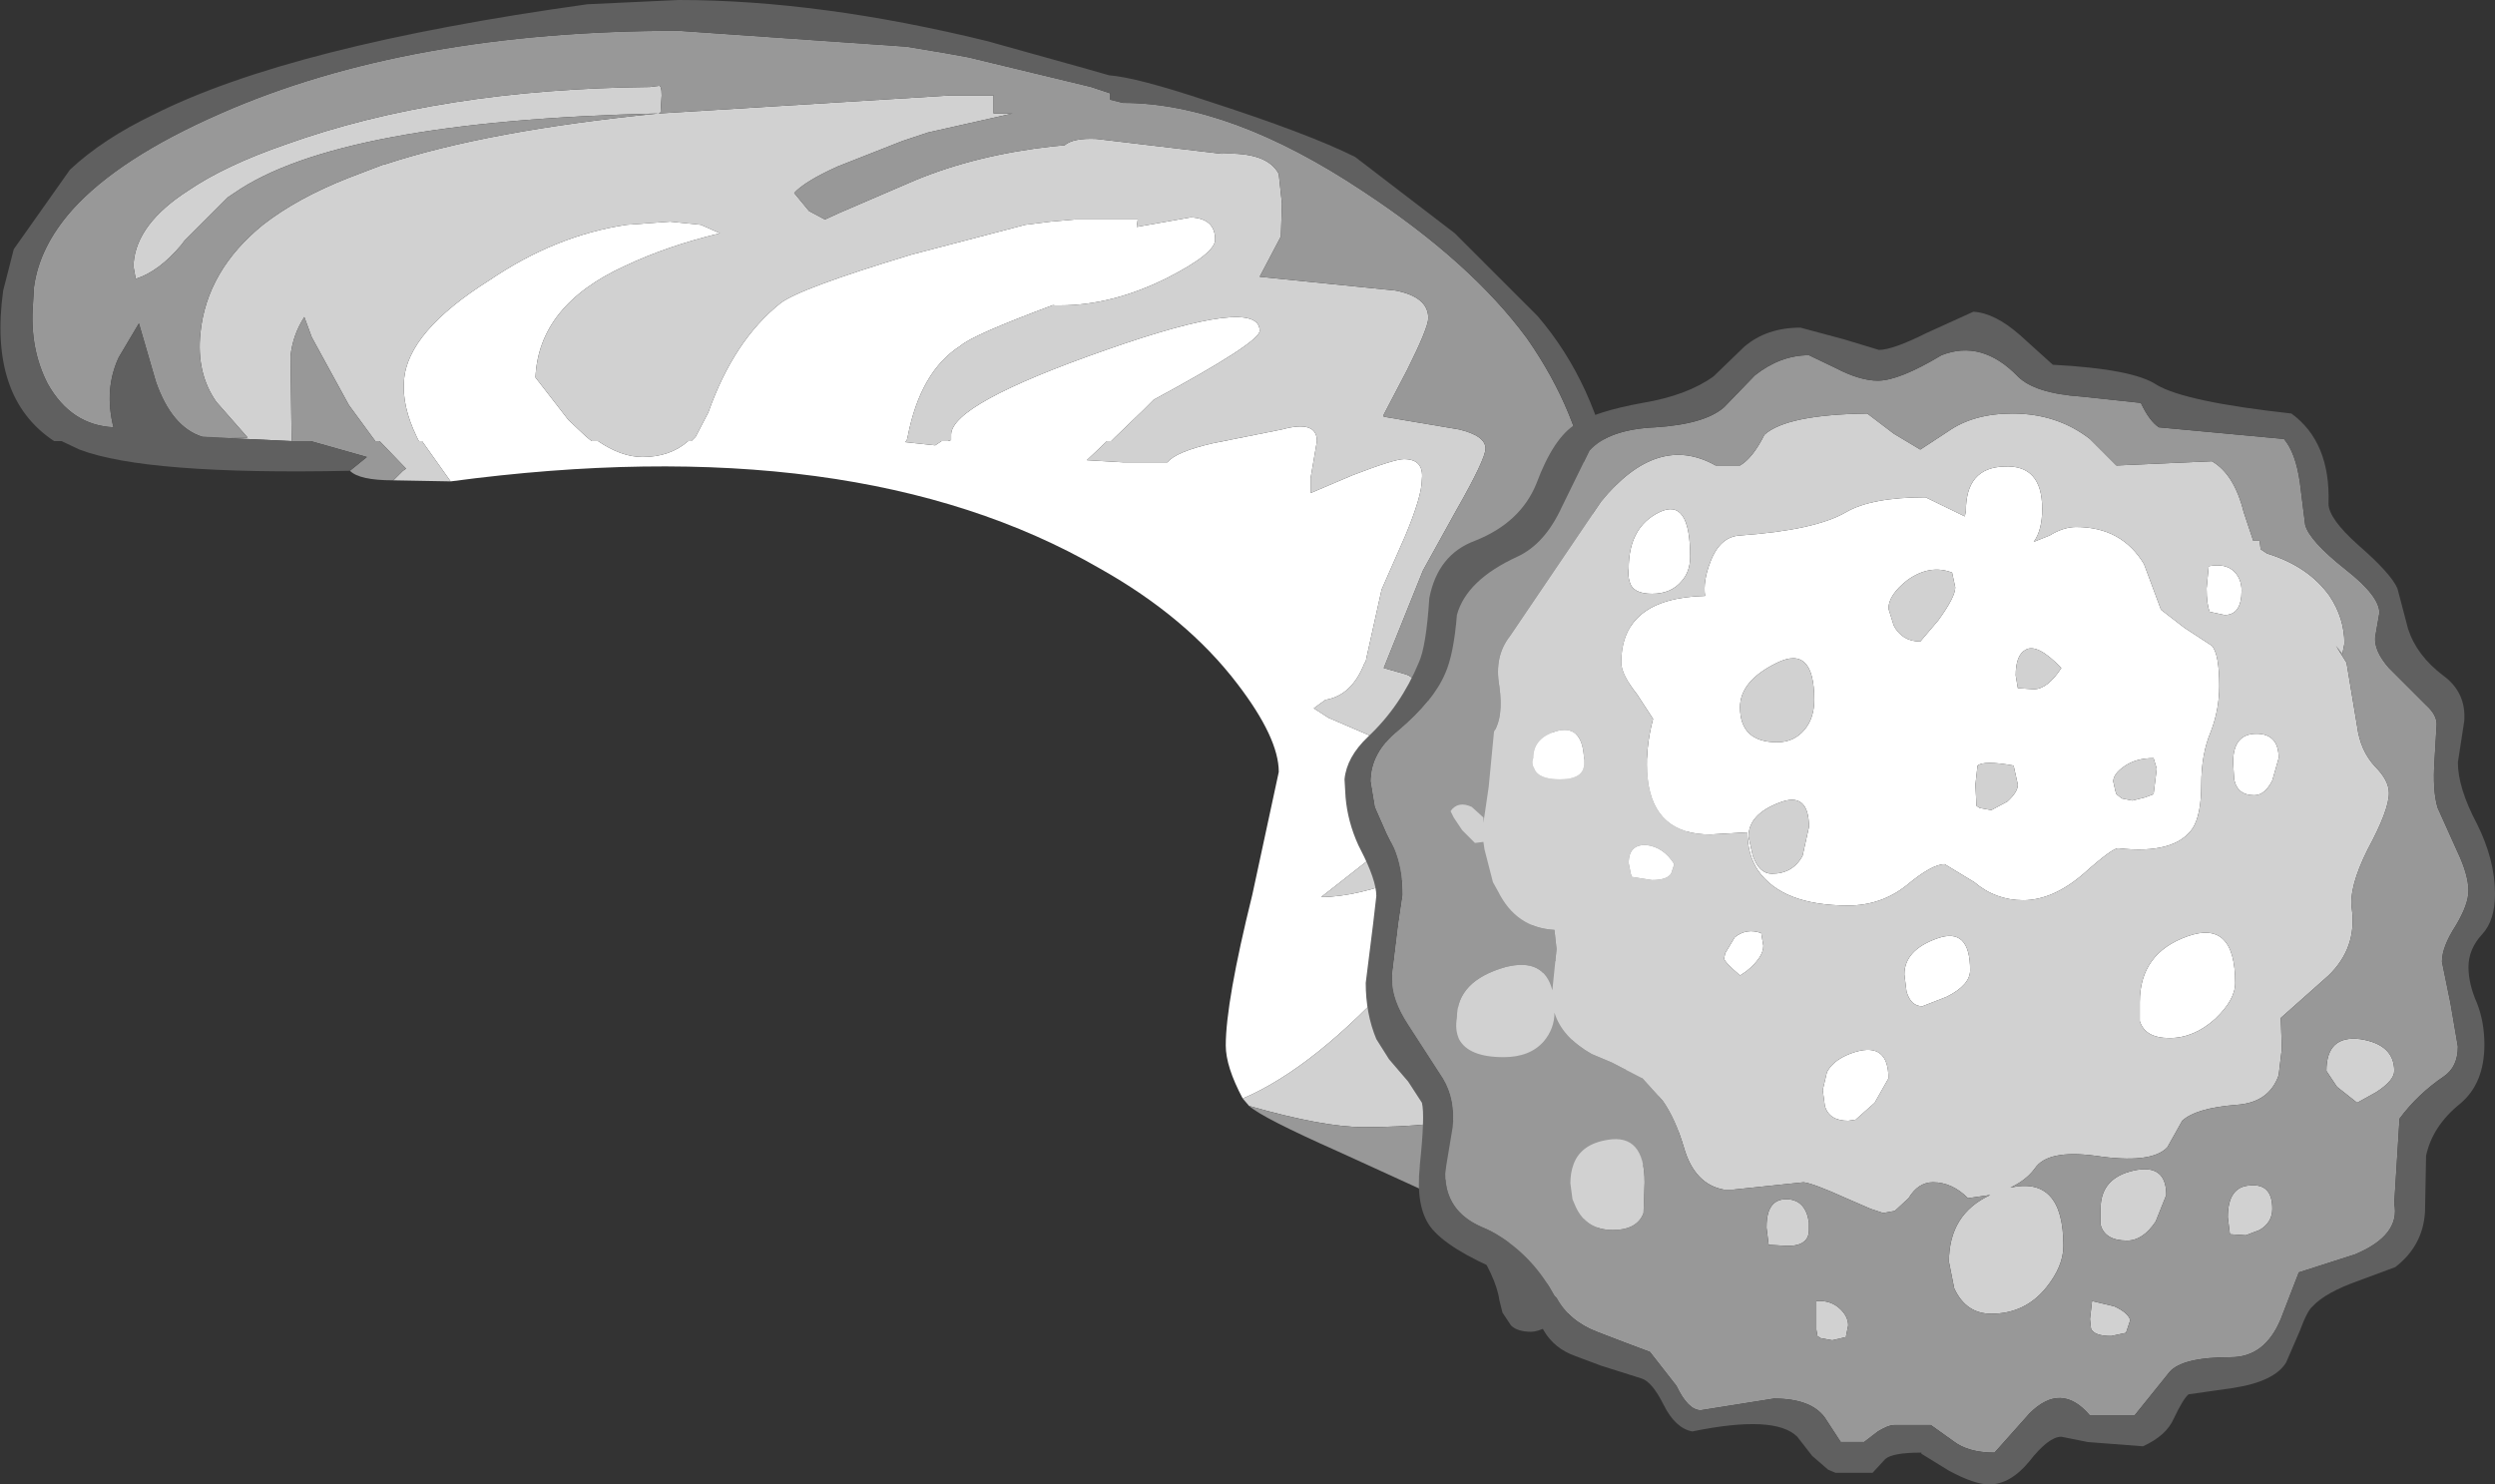 <?xml version="1.0" encoding="UTF-8" standalone="no"?>
<svg xmlns:ffdec="https://www.free-decompiler.com/flash" xmlns:xlink="http://www.w3.org/1999/xlink" ffdec:objectType="shape" height="70.0px" width="117.65px" xmlns="http://www.w3.org/2000/svg">
  <rect width="100%" height="100%" fill="#333333" stroke="none"/>
  <g transform="matrix(1.0, 0.0, 0.0, 1.0, 49.95, 48.05)">
    <path d="M-28.7 -25.35 L-30.05 -27.25 -30.2 -27.25 -30.3 -27.45 Q-31.0 -28.9 -30.9 -30.1 -30.75 -32.4 -26.85 -34.85 -23.75 -36.95 -20.4 -37.45 L-18.35 -37.6 -16.9 -37.45 -16.0 -37.05 Q-18.5 -36.45 -20.5 -35.5 -24.55 -33.65 -24.7 -30.25 L-23.15 -28.25 -22.3 -27.45 -22.05 -27.25 -21.75 -27.25 Q-20.65 -26.5 -19.65 -26.5 -18.35 -26.5 -17.5 -27.25 L-17.35 -27.25 -17.15 -27.45 -16.55 -28.6 Q-15.35 -32.0 -13.15 -33.75 -12.25 -34.45 -6.95 -36.05 L-1.6 -37.45 -0.4 -37.6 0.75 -37.7 1.0 -37.7 3.7 -37.7 3.65 -37.35 6.2 -37.8 Q7.35 -37.75 7.35 -36.75 7.35 -36.1 5.1 -34.95 2.5 -33.65 0.05 -33.65 L-0.3 -33.65 -0.2 -33.7 Q-4.1 -32.25 -4.65 -31.75 -6.55 -30.55 -7.15 -27.45 L-7.2 -27.25 -7.25 -27.25 -7.25 -27.2 -5.85 -27.05 -5.55 -27.25 -5.25 -27.25 -5.1 -27.3 -5.1 -27.55 Q-5.1 -29.0 2.2 -31.55 9.45 -34.1 9.45 -32.45 9.45 -31.9 4.45 -29.2 L3.95 -28.7 2.65 -27.45 2.45 -27.25 2.25 -27.25 1.3 -26.35 3.0 -26.25 5.1 -26.25 Q5.5 -26.75 7.25 -27.15 L10.5 -27.8 Q12.15 -28.25 12.15 -27.25 L11.85 -25.5 11.85 -24.8 13.85 -25.65 Q15.8 -26.4 16.25 -26.4 17.2 -26.4 17.1 -25.45 17.1 -24.65 16.3 -22.75 L15.2 -20.25 14.5 -17.1 14.45 -16.85 14.4 -16.8 Q13.8 -15.25 12.55 -15.05 L12.0 -14.65 12.7 -14.2 19.1 -11.45 Q18.75 -10.7 16.05 -8.65 L12.35 -5.75 Q14.0 -5.75 16.45 -6.7 L18.85 -7.65 19.55 -7.55 19.65 -7.25 Q19.8 -6.25 16.1 -2.2 12.05 2.3 8.65 3.75 7.85 2.25 7.85 1.25 7.85 -0.8 9.1 -5.85 L10.35 -11.65 Q10.35 -13.25 8.4 -15.8 6.0 -18.95 1.9 -21.25 -9.6 -27.9 -28.7 -25.35" fill="#ffffff" fill-rule="evenodd" stroke="none"/>
    <path d="M-40.4 -27.45 L-38.3 -27.4 -38.3 -27.45 -39.75 -29.1 Q-40.7 -30.45 -40.5 -32.35 -40.2 -35.3 -37.55 -37.45 -35.95 -38.7 -33.55 -39.65 L-31.85 -40.3 -31.8 -40.3 Q-26.95 -41.9 -18.9 -42.7 -34.0 -42.35 -38.9 -38.95 L-39.2 -38.75 -41.25 -36.7 -41.4 -36.5 Q-42.45 -35.25 -43.55 -34.9 L-43.65 -35.45 -43.65 -35.65 Q-43.5 -37.5 -41.1 -39.05 -39.35 -40.25 -36.45 -41.25 -29.2 -43.85 -19.3 -43.95 L-18.9 -44.0 Q-18.75 -44.05 -18.75 -43.55 L-18.8 -42.75 -18.9 -42.7 -5.15 -43.55 -3.1 -43.55 -3.1 -42.7 -2.2 -42.7 -6.2 -41.8 -7.4 -41.4 -10.45 -40.2 Q-12.0 -39.5 -12.5 -38.95 L-11.8 -38.1 -11.05 -37.7 -10.4 -38.0 -6.8 -39.55 Q-3.9 -40.75 -0.3 -41.15 L0.25 -41.2 Q0.65 -41.55 1.75 -41.5 L7.65 -40.8 Q9.8 -40.9 10.35 -39.85 L10.5 -38.45 10.45 -36.9 9.45 -35.0 15.85 -34.35 Q17.4 -34.05 17.4 -33.05 17.4 -32.6 16.4 -30.6 L15.3 -28.5 15.3 -28.4 18.85 -27.8 Q20.1 -27.5 20.1 -26.9 20.1 -26.4 18.7 -23.95 L17.15 -21.15 15.3 -16.55 16.35 -16.25 Q16.85 -16.1 17.4 -15.0 17.95 -13.9 18.75 -13.75 L23.7 -13.5 24.1 -13.0 24.4 -12.6 25.05 -12.0 25.15 -11.95 Q23.5 -10.7 22.5 -8.75 L22.65 -8.2 Q22.8 -8.0 23.5 -8.0 24.65 -8.0 26.5 -10.15 25.15 -7.1 22.3 -4.4 21.05 -3.25 18.25 -1.15 L18.45 -0.65 19.35 -0.5 Q20.4 -0.3 22.15 -1.6 L25.7 -4.85 26.25 -5.5 26.1 -4.35 25.5 -1.8 24.6 0.25 23.2 2.7 Q21.3 5.1 14.35 5.1 12.45 5.1 8.95 4.1 L8.65 3.75 Q12.05 2.3 16.1 -2.2 19.8 -6.25 19.65 -7.25 L19.55 -7.55 18.85 -7.65 16.45 -6.7 Q14.0 -5.75 12.35 -5.75 L16.05 -8.65 Q18.75 -10.7 19.1 -11.45 L12.7 -14.2 12.0 -14.65 12.55 -15.05 Q13.8 -15.25 14.4 -16.8 L14.45 -16.85 14.5 -17.1 15.2 -20.25 16.3 -22.75 Q17.1 -24.65 17.1 -25.45 17.2 -26.4 16.25 -26.4 15.8 -26.4 13.85 -25.65 L11.85 -24.8 11.85 -25.5 12.15 -27.25 Q12.15 -28.25 10.5 -27.8 L7.25 -27.15 Q5.5 -26.75 5.1 -26.25 L3.0 -26.25 1.3 -26.35 2.25 -27.25 2.45 -27.25 2.65 -27.45 3.95 -28.7 4.45 -29.2 Q9.45 -31.9 9.45 -32.45 9.45 -34.1 2.2 -31.55 -5.1 -29.0 -5.1 -27.55 L-5.1 -27.3 -5.25 -27.25 -5.55 -27.25 -5.85 -27.05 -7.25 -27.2 -7.25 -27.25 -7.2 -27.25 -7.15 -27.45 Q-6.55 -30.55 -4.65 -31.75 -4.1 -32.25 -0.2 -33.7 L-0.3 -33.65 0.05 -33.65 Q2.5 -33.65 5.1 -34.95 7.35 -36.1 7.35 -36.75 7.35 -37.75 6.2 -37.8 L3.65 -37.35 3.7 -37.7 1.0 -37.7 0.75 -37.7 -0.4 -37.6 -1.6 -37.45 -6.95 -36.05 Q-12.25 -34.45 -13.15 -33.75 -15.35 -32.0 -16.55 -28.6 L-17.15 -27.45 -17.35 -27.25 -17.5 -27.25 Q-18.35 -26.5 -19.65 -26.5 -20.65 -26.5 -21.75 -27.25 L-22.05 -27.25 -22.3 -27.45 -23.15 -28.25 -24.7 -30.25 Q-24.55 -33.65 -20.5 -35.5 -18.5 -36.45 -16.0 -37.05 L-16.9 -37.45 -18.35 -37.6 -20.4 -37.45 Q-23.75 -36.95 -26.85 -34.85 -30.75 -32.4 -30.9 -30.1 -31.0 -28.9 -30.3 -27.45 L-30.2 -27.25 -30.05 -27.25 -28.7 -25.35 -31.4 -25.4 -30.95 -25.85 -30.8 -25.95 -32.05 -27.25 -32.25 -27.25 -32.4 -27.45 -33.5 -28.95 -35.25 -32.15 -35.6 -33.1 Q-36.15 -32.25 -36.25 -31.25 L-36.2 -27.45 -36.2 -27.35 -36.2 -27.25 -40.4 -27.45 M26.3 8.4 L24.25 9.75 22.55 9.75 22.5 9.25 25.0 5.0 Q26.55 2.25 27.65 1.5 L27.75 1.75 27.4 3.2 27.0 4.8 27.5 5.85 27.7 6.2 Q27.7 7.2 26.3 8.4" fill="#d1d1d1" fill-rule="evenodd" stroke="none"/>
    <path d="M-40.4 -27.45 Q-41.85 -27.9 -42.6 -30.05 L-43.4 -32.8 -44.35 -31.2 Q-45.05 -29.7 -44.6 -27.9 -46.6 -28.0 -47.7 -29.95 -48.55 -31.6 -48.4 -33.65 L-48.35 -34.5 Q-48.1 -36.4 -46.55 -38.15 -44.35 -40.6 -39.55 -42.7 -30.7 -46.6 -17.95 -46.6 L-7.2 -45.85 -5.4 -45.55 -4.3 -45.35 1.5 -43.95 2.4 -43.65 2.4 -43.35 3.0 -43.2 Q8.05 -43.2 14.3 -39.05 19.4 -35.7 22.05 -32.1 24.5 -28.6 25.05 -24.8 L25.95 -17.45 Q25.95 -15.7 24.1 -13.0 L23.7 -13.5 18.75 -13.75 Q17.95 -13.9 17.4 -15.0 16.85 -16.1 16.35 -16.25 L15.3 -16.55 17.15 -21.15 18.7 -23.95 Q20.1 -26.4 20.1 -26.9 20.1 -27.5 18.85 -27.8 L15.3 -28.4 15.3 -28.5 16.4 -30.6 Q17.4 -32.6 17.4 -33.05 17.4 -34.05 15.85 -34.35 L9.45 -35.0 10.45 -36.9 10.5 -38.45 10.35 -39.85 Q9.8 -40.9 7.65 -40.8 L1.75 -41.5 Q0.65 -41.55 0.25 -41.2 L-0.3 -41.15 Q-3.9 -40.75 -6.8 -39.55 L-10.4 -38.0 -11.05 -37.7 -11.8 -38.1 -12.5 -38.95 Q-12.0 -39.5 -10.45 -40.2 L-7.4 -41.4 -6.2 -41.8 -2.2 -42.7 -3.1 -42.7 -3.1 -43.55 -5.15 -43.55 -18.9 -42.7 -18.8 -42.75 -18.75 -43.55 Q-18.75 -44.05 -18.9 -44.0 L-19.3 -43.95 Q-29.2 -43.85 -36.45 -41.25 -39.35 -40.25 -41.1 -39.05 -43.5 -37.5 -43.65 -35.65 L-43.65 -35.45 -43.55 -34.9 Q-42.45 -35.25 -41.4 -36.5 L-41.25 -36.7 -39.2 -38.75 -38.9 -38.95 Q-34.0 -42.35 -18.9 -42.7 -26.95 -41.9 -31.8 -40.3 L-31.85 -40.3 -33.55 -39.65 Q-35.95 -38.7 -37.55 -37.45 -40.2 -35.3 -40.5 -32.35 -40.7 -30.45 -39.75 -29.1 L-38.3 -27.45 -38.3 -27.4 -40.4 -27.45 M-33.45 -25.85 L-32.65 -26.5 -35.3 -27.25 -36.2 -27.25 -36.2 -27.35 -36.2 -27.45 -36.25 -31.25 Q-36.15 -32.25 -35.6 -33.1 L-35.25 -32.15 -33.5 -28.95 -32.4 -27.45 -32.25 -27.25 -32.05 -27.25 -30.8 -25.95 -30.95 -25.85 -31.4 -25.4 Q-33.0 -25.4 -33.45 -25.85 M8.95 4.1 Q12.45 5.1 14.35 5.1 21.3 5.1 23.2 2.7 L24.6 0.25 25.5 -1.8 26.1 -4.35 26.25 -5.5 25.7 -4.85 22.15 -1.6 Q20.4 -0.3 19.35 -0.5 L18.45 -0.65 18.25 -1.15 Q21.05 -3.25 22.3 -4.4 25.15 -7.1 26.5 -10.15 24.65 -8.0 23.5 -8.0 22.8 -8.0 22.65 -8.2 L22.5 -8.75 Q23.5 -10.7 25.15 -11.95 25.3 -11.85 25.5 -11.8 L27.25 -11.8 27.85 -12.45 29.5 -12.75 29.55 -12.75 29.55 -12.7 29.5 -12.75 29.55 -12.7 29.6 -8.8 Q29.6 -0.95 28.2 3.85 L27.5 5.85 27.0 4.8 27.4 3.2 27.75 1.75 27.65 1.5 Q26.55 2.25 25.0 5.0 L22.5 9.25 22.55 9.75 24.25 9.75 26.3 8.4 Q24.85 10.85 22.75 12.75 L20.7 9.85 Q18.95 7.7 18.3 7.55 17.9 7.75 17.75 8.35 L13.15 6.25 Q9.55 4.65 8.95 4.1" fill="#989898" fill-rule="evenodd" stroke="none"/>
    <path d="M24.1 -13.0 Q25.95 -15.7 25.95 -17.45 L25.05 -24.8 Q24.5 -28.6 22.05 -32.1 19.4 -35.7 14.3 -39.05 8.05 -43.2 3.0 -43.2 L2.4 -43.35 2.4 -43.65 1.5 -43.95 -4.3 -45.35 -5.4 -45.55 -7.2 -45.85 -17.95 -46.6 Q-30.7 -46.6 -39.55 -42.7 -44.35 -40.6 -46.55 -38.15 -48.1 -36.4 -48.35 -34.5 L-48.4 -33.65 Q-48.55 -31.6 -47.7 -29.95 -46.6 -28.0 -44.6 -27.9 -45.05 -29.7 -44.35 -31.2 L-43.4 -32.8 -42.6 -30.05 Q-41.85 -27.9 -40.4 -27.45 L-36.2 -27.25 -35.3 -27.25 -32.65 -26.5 -33.45 -25.85 Q-43.05 -25.65 -46.2 -26.85 L-47.05 -27.25 -47.4 -27.25 Q-50.5 -29.3 -49.8 -34.35 L-49.3 -36.3 -46.65 -40.05 Q-45.1 -41.5 -42.7 -42.65 -36.25 -45.9 -22.25 -47.85 L-17.95 -48.05 Q-11.3 -48.05 -3.35 -46.1 L-3.0 -46.0 1.3 -44.8 2.35 -44.5 Q3.65 -44.4 6.95 -43.3 11.75 -41.75 13.95 -40.65 L18.65 -37.05 22.55 -33.15 Q25.3 -29.95 26.15 -25.25 L27.05 -17.55 Q27.05 -14.55 25.05 -12.0 L24.4 -12.6 24.1 -13.0 M29.55 -12.7 L30.85 -11.9 30.9 -9.95 Q30.9 -3.05 29.65 3.15 28.75 7.7 27.95 9.2 26.2 12.3 24.1 13.8 22.85 14.75 22.25 14.75 21.6 14.75 21.3 14.45 L20.9 13.85 20.75 13.25 Q20.6 12.15 19.4 10.35 18.35 8.7 17.75 8.35 17.9 7.75 18.3 7.55 18.95 7.7 20.7 9.85 L22.75 12.75 Q24.85 10.85 26.3 8.4 27.7 7.2 27.7 6.2 L27.5 5.85 28.2 3.85 Q29.6 -0.95 29.6 -8.8 L29.55 -12.7" fill="#606060" fill-rule="evenodd" stroke="none"/>
    <path d="M29.5 -12.75 L29.55 -12.7" fill="none" stroke="#ff0000" stroke-linecap="round" stroke-linejoin="round" stroke-width="0.05"/>
    <path d="M40.0 -20.7 Q39.1 -20.0 39.1 -19.35 L39.35 -18.55 Q39.75 -17.8 40.6 -17.8 L41.45 -18.8 Q42.25 -19.9 42.25 -20.35 L42.1 -21.05 Q41.05 -21.45 40.0 -20.7 M30.7 -21.55 Q31.15 -22.75 32.1 -22.8 35.65 -23.05 37.1 -23.9 38.3 -24.6 40.85 -24.6 L42.7 -23.7 42.75 -23.95 Q42.75 -26.0 44.55 -26.05 46.35 -26.15 46.35 -24.05 46.35 -23.05 45.95 -22.5 L46.7 -22.8 Q47.35 -23.2 47.95 -23.2 50.1 -23.2 51.15 -21.45 L51.95 -19.3 53.05 -18.45 54.35 -17.6 Q54.7 -17.2 54.7 -15.7 54.7 -14.6 54.3 -13.55 53.85 -12.5 53.85 -11.05 53.85 -9.65 53.45 -9.0 52.6 -7.75 49.95 -8.05 49.7 -8.1 48.3 -6.85 46.85 -5.6 45.45 -5.6 44.15 -5.6 43.15 -6.45 L41.75 -7.3 Q41.15 -7.3 39.95 -6.3 38.75 -5.35 37.2 -5.35 34.1 -5.35 32.95 -7.0 32.45 -7.75 32.45 -8.8 L30.7 -8.7 Q28.05 -8.7 27.75 -11.3 27.6 -12.65 28.0 -14.15 L27.25 -15.3 Q26.5 -16.25 26.5 -16.8 26.5 -19.85 30.45 -19.95 30.35 -20.65 30.7 -21.55 M33.85 -13.05 Q34.65 -13.05 35.15 -13.65 35.6 -14.2 35.6 -15.05 35.6 -17.65 33.85 -16.8 32.1 -15.95 32.1 -14.7 32.1 -13.05 33.85 -13.05 M27.95 -20.05 Q27.05 -20.05 26.9 -20.6 26.8 -20.9 26.85 -21.25 26.85 -23.2 28.3 -23.9 29.75 -24.6 29.75 -21.8 29.75 -21.1 29.35 -20.65 28.85 -20.05 27.95 -20.05 M27.7 -8.2 Q28.5 -8.1 29.0 -7.3 L28.85 -6.85 Q28.65 -6.55 27.95 -6.55 L27.0 -6.7 26.95 -6.85 26.85 -7.35 Q26.85 -8.25 27.7 -8.2 M22.4 -11.8 Q22.25 -12.05 22.35 -12.3 22.35 -13.3 23.55 -13.6 24.75 -13.85 24.75 -12.05 24.75 -11.3 23.6 -11.3 22.6 -11.3 22.4 -11.8 M35.05 -7.7 L35.35 -9.05 Q35.35 -10.75 33.95 -10.2 32.5 -9.65 32.5 -8.6 L32.7 -7.7 Q33.0 -6.85 33.6 -6.85 34.6 -6.85 35.05 -7.7 M31.35 -2.85 L31.4 -3.1 31.85 -3.85 Q32.4 -4.3 33.1 -4.05 L33.2 -3.45 Q33.2 -2.9 32.4 -2.25 L32.1 -2.05 Q31.35 -2.7 31.35 -2.85 M39.85 -2.1 Q39.85 -3.25 41.4 -3.8 42.95 -4.35 42.95 -2.3 42.95 -1.6 41.85 -1.05 L40.7 -0.6 Q40.15 -0.6 39.95 -1.3 L39.85 -2.1 M54.25 -19.2 Q54.1 -19.55 54.1 -20.3 L54.2 -21.35 Q55.0 -21.5 55.4 -21.1 55.75 -20.75 55.75 -20.2 55.75 -19.05 54.95 -19.05 L54.25 -19.2 M44.7 -10.25 Q45.2 -10.7 45.2 -11.05 L45.0 -11.95 Q43.6 -12.2 43.3 -11.95 L43.2 -11.05 43.25 -10.05 43.4 -9.95 43.95 -9.85 44.7 -10.25 M50.2 -11.9 Q49.7 -11.55 49.7 -11.2 L49.8 -10.75 49.85 -10.6 50.1 -10.4 50.6 -10.3 51.2 -10.45 51.6 -10.6 51.75 -11.8 51.6 -12.3 Q50.75 -12.3 50.2 -11.9 M45.55 -17.4 Q45.1 -17.15 45.1 -16.2 L45.2 -15.6 45.95 -15.55 Q46.6 -15.55 47.25 -16.55 46.1 -17.75 45.55 -17.4 M56.35 -10.55 Q55.55 -10.55 55.4 -11.3 L55.35 -12.1 Q55.35 -13.45 56.45 -13.45 57.5 -13.45 57.5 -12.3 L57.2 -11.25 Q56.85 -10.55 56.35 -10.55 M55.45 -1.7 Q55.45 -0.9 54.5 0.0 53.5 0.9 52.35 0.9 51.2 0.9 50.95 0.1 L50.95 -0.8 Q50.95 -3.1 53.2 -3.9 55.45 -4.7 55.45 -1.7 M39.1 2.8 L38.45 3.95 37.55 4.75 37.2 4.8 Q36.3 4.8 36.1 4.1 L36.0 3.35 36.2 2.5 Q36.55 1.85 37.55 1.55 39.1 1.1 39.1 2.8" fill="#ffffff" fill-rule="evenodd" stroke="none"/>
    <path d="M32.1 -26.1 Q32.7 -26.45 33.25 -27.55 34.3 -28.5 38.1 -28.55 L39.35 -27.6 40.6 -26.85 41.9 -27.7 Q43.1 -28.55 44.95 -28.55 47.05 -28.55 48.6 -27.35 L49.85 -26.1 54.35 -26.3 Q55.4 -25.7 55.85 -23.9 L56.3 -22.55 56.6 -22.55 56.65 -22.15 56.95 -21.95 Q58.9 -21.35 59.9 -19.95 60.6 -18.9 60.6 -17.7 L60.5 -17.2 60.2 -17.6 60.7 -16.8 61.2 -13.8 Q61.35 -12.65 62.05 -11.9 62.7 -11.25 62.7 -10.65 62.7 -9.85 61.7 -8.0 60.8 -6.2 60.95 -5.2 61.2 -3.35 59.85 -2.05 L57.6 -0.05 57.65 1.4 57.5 2.65 Q57.05 3.95 55.5 4.05 53.6 4.2 52.95 4.8 L52.25 6.05 Q51.5 6.85 48.85 6.45 46.6 6.15 46.0 7.05 45.6 7.6 44.85 7.95 47.35 7.4 47.35 10.7 47.35 11.65 46.55 12.65 45.55 13.9 43.95 13.9 42.75 13.9 42.2 12.7 L41.95 11.45 Q41.95 9.2 43.9 8.3 L42.85 8.45 Q42.1 7.7 41.2 7.7 40.5 7.7 40.05 8.45 L39.4 9.05 38.85 9.15 38.25 8.95 37.1 8.45 Q35.55 7.75 35.1 7.7 L31.75 8.05 31.35 8.05 Q29.95 7.8 29.45 6.05 29.05 4.7 28.45 3.85 L27.5 2.8 26.05 2.05 25.1 1.65 Q23.7 0.85 23.35 -0.3 23.35 0.45 22.85 1.05 22.2 1.8 20.95 1.8 19.3 1.8 18.85 0.95 18.65 0.5 18.75 -0.05 18.75 -1.8 21.05 -2.45 22.85 -2.9 23.25 -1.35 L23.45 -3.3 23.35 -4.2 Q21.55 -4.3 20.7 -6.0 L20.45 -6.45 20.05 -8.0 20.0 -8.35 19.6 -8.3 19.0 -8.9 18.6 -9.5 18.45 -9.8 Q18.8 -10.3 19.45 -10.0 L20.0 -9.5 20.0 -9.25 20.25 -10.95 20.5 -13.55 Q20.95 -14.25 20.75 -15.7 20.5 -17.1 21.25 -18.05 L25.55 -24.4 Q28.2 -27.65 30.95 -26.1 L32.1 -26.1 M40.0 -20.7 Q41.05 -21.45 42.1 -21.05 L42.25 -20.35 Q42.25 -19.9 41.45 -18.8 L40.6 -17.8 Q39.75 -17.8 39.35 -18.55 L39.1 -19.35 Q39.1 -20.0 40.0 -20.7 M30.7 -21.55 Q30.35 -20.65 30.45 -19.95 26.5 -19.85 26.5 -16.8 26.5 -16.25 27.25 -15.3 L28.0 -14.15 Q27.6 -12.65 27.75 -11.3 28.05 -8.7 30.7 -8.7 L32.45 -8.8 Q32.45 -7.75 32.95 -7.0 34.1 -5.35 37.2 -5.35 38.75 -5.35 39.95 -6.3 41.15 -7.3 41.75 -7.3 L43.15 -6.45 Q44.15 -5.6 45.45 -5.6 46.85 -5.6 48.3 -6.85 49.7 -8.1 49.95 -8.05 52.6 -7.75 53.45 -9.0 53.85 -9.65 53.85 -11.05 53.85 -12.5 54.3 -13.55 54.7 -14.6 54.7 -15.7 54.7 -17.2 54.35 -17.6 L53.05 -18.45 51.95 -19.3 51.15 -21.45 Q50.1 -23.2 47.95 -23.2 47.35 -23.2 46.7 -22.8 L45.95 -22.5 Q46.35 -23.05 46.35 -24.05 46.35 -26.15 44.55 -26.05 42.75 -26.0 42.75 -23.95 L42.7 -23.7 40.85 -24.6 Q38.3 -24.6 37.1 -23.9 35.65 -23.05 32.1 -22.8 31.15 -22.75 30.7 -21.55 M33.85 -13.05 Q32.1 -13.05 32.1 -14.7 32.1 -15.95 33.85 -16.8 35.6 -17.65 35.6 -15.05 35.6 -14.2 35.15 -13.65 34.65 -13.05 33.85 -13.05 M22.4 -11.8 Q22.6 -11.3 23.6 -11.3 24.75 -11.3 24.75 -12.05 24.75 -13.85 23.55 -13.6 22.35 -13.3 22.35 -12.3 22.25 -12.05 22.4 -11.8 M27.7 -8.2 Q26.85 -8.25 26.85 -7.35 L26.95 -6.85 27.0 -6.7 27.95 -6.55 Q28.65 -6.55 28.85 -6.85 L29.0 -7.3 Q28.5 -8.1 27.7 -8.2 M27.95 -20.05 Q28.85 -20.05 29.35 -20.65 29.75 -21.1 29.75 -21.8 29.75 -24.6 28.3 -23.9 26.85 -23.2 26.85 -21.25 26.8 -20.9 26.9 -20.6 27.05 -20.05 27.95 -20.05 M35.05 -7.7 Q34.6 -6.85 33.6 -6.85 33.0 -6.85 32.7 -7.7 L32.5 -8.6 Q32.5 -9.65 33.95 -10.2 35.35 -10.75 35.35 -9.05 L35.05 -7.7 M54.25 -19.2 L54.95 -19.05 Q55.75 -19.05 55.75 -20.2 55.75 -20.75 55.4 -21.1 55.0 -21.5 54.2 -21.35 L54.1 -20.3 Q54.1 -19.55 54.25 -19.2 M39.85 -2.1 L39.95 -1.3 Q40.15 -0.6 40.7 -0.6 L41.85 -1.05 Q42.95 -1.6 42.95 -2.3 42.95 -4.35 41.4 -3.8 39.85 -3.25 39.85 -2.1 M31.35 -2.85 Q31.35 -2.7 32.1 -2.05 L32.4 -2.25 Q33.2 -2.9 33.2 -3.45 L33.1 -4.05 Q32.4 -4.3 31.85 -3.85 L31.4 -3.1 31.35 -2.85 M45.55 -17.4 Q46.1 -17.75 47.25 -16.55 46.6 -15.55 45.95 -15.55 L45.2 -15.6 45.1 -16.2 Q45.1 -17.15 45.55 -17.4 M50.2 -11.9 Q50.75 -12.3 51.6 -12.3 L51.75 -11.8 51.6 -10.6 51.2 -10.45 50.6 -10.3 50.1 -10.4 49.85 -10.6 49.8 -10.75 49.7 -11.2 Q49.7 -11.55 50.2 -11.9 M44.7 -10.25 L43.95 -9.85 43.4 -9.95 43.25 -10.05 43.2 -11.05 43.3 -11.95 Q43.6 -12.2 45.0 -11.95 L45.2 -11.05 Q45.2 -10.7 44.7 -10.25 M55.45 -1.7 Q55.45 -4.7 53.2 -3.9 50.95 -3.1 50.95 -0.8 L50.95 0.1 Q51.2 0.9 52.35 0.9 53.5 0.9 54.5 0.0 55.45 -0.9 55.45 -1.7 M56.35 -10.55 Q56.85 -10.55 57.2 -11.25 L57.5 -12.3 Q57.5 -13.45 56.45 -13.45 55.35 -13.45 55.35 -12.1 L55.4 -11.3 Q55.55 -10.55 56.35 -10.55 M62.1 3.45 L61.2 3.95 60.25 3.2 59.75 2.45 Q59.75 0.75 61.35 0.95 62.95 1.2 62.95 2.45 62.95 2.9 62.1 3.45 M55.1 9.35 Q55.1 7.9 56.15 7.85 57.2 7.75 57.2 8.95 57.2 9.6 56.6 9.95 L55.95 10.2 55.2 10.15 55.1 9.35 M51.7 9.55 Q51.1 10.45 50.35 10.45 49.3 10.45 49.1 9.7 L49.1 8.95 Q49.1 7.5 50.65 7.15 52.2 6.8 52.2 8.3 L51.7 9.55 M49.75 13.55 Q50.4 13.85 50.5 14.2 L50.3 14.8 49.6 14.95 Q48.8 14.95 48.65 14.6 L48.6 14.15 48.7 13.3 49.75 13.55 M39.1 2.8 Q39.1 1.1 37.55 1.55 36.55 1.85 36.2 2.5 L36.0 3.35 36.1 4.1 Q36.3 4.8 37.2 4.8 L37.55 4.75 38.45 3.95 39.1 2.8 M33.35 9.8 Q33.35 8.45 34.35 8.5 35.2 8.55 35.35 9.6 L35.35 9.95 Q35.35 10.7 34.35 10.7 L33.45 10.65 33.35 9.85 33.35 9.8 M24.25 6.85 Q24.6 5.9 25.85 5.7 27.6 5.4 27.6 7.7 L27.55 9.15 Q27.25 9.95 26.1 9.95 24.85 9.95 24.35 8.85 L24.2 8.5 24.1 7.75 Q24.1 7.25 24.25 6.85 M35.75 14.95 L35.7 14.65 35.7 13.3 Q36.4 13.25 36.85 13.7 37.2 14.05 37.2 14.45 L37.1 14.95 37.1 15.0 36.45 15.15 35.9 15.05 35.75 14.95" fill="#d1d1d1" fill-rule="evenodd" stroke="none"/>
    <path d="M25.0 -26.8 Q25.9 -27.8 28.1 -27.9 30.45 -28.05 31.35 -28.85 L32.8 -30.35 Q34.0 -31.3 35.35 -31.3 L36.6 -30.7 Q37.75 -30.1 38.6 -30.1 39.6 -30.1 41.6 -31.3 43.5 -32.05 45.2 -30.3 46.0 -29.5 48.2 -29.35 L51.0 -29.05 Q51.4 -28.2 51.85 -27.9 L57.75 -27.35 Q58.3 -26.7 58.5 -25.3 L58.75 -23.3 Q58.95 -22.55 60.65 -21.2 62.25 -19.95 62.25 -19.15 L62.05 -18.0 Q62.0 -17.35 62.7 -16.55 L64.45 -14.8 Q64.95 -14.35 64.95 -13.9 L64.85 -12.2 Q64.75 -10.75 65.0 -9.95 L65.9 -7.95 Q66.45 -6.8 66.45 -6.05 66.45 -5.4 65.85 -4.4 65.2 -3.4 65.2 -2.7 L65.6 -0.75 65.95 1.3 Q65.95 2.25 65.3 2.7 64.05 3.55 63.2 4.7 L62.95 8.7 Q63.25 10.2 61.1 11.1 L58.45 11.95 57.6 14.15 Q56.85 15.95 55.25 15.95 52.95 15.95 52.35 16.65 L50.7 18.7 48.6 18.7 Q47.25 17.1 45.75 18.6 L44.1 20.45 Q42.85 20.45 42.15 19.9 L41.8 19.65 41.1 19.15 39.35 19.15 Q39.1 19.15 38.6 19.45 L37.95 19.95 36.85 19.95 36.1 18.8 Q35.45 17.9 33.7 17.9 L30.25 18.45 Q29.65 18.45 29.1 17.3 L27.85 15.7 26.65 15.25 25.35 14.75 Q24.05 14.25 23.45 13.15 L23.35 13.05 Q22.4 11.3 20.85 10.3 20.4 10.0 19.9 9.8 18.2 9.05 18.2 7.3 L18.25 6.9 18.55 5.1 Q18.7 3.8 18.1 2.8 L16.45 0.25 Q15.7 -0.9 15.7 -1.85 L15.7 -2.05 16.0 -4.5 16.2 -5.85 Q16.2 -7.1 15.8 -8.05 L15.45 -8.75 14.9 -10.0 14.75 -10.9 14.7 -11.2 Q14.7 -12.55 16.0 -13.6 17.65 -15.0 18.2 -16.3 18.6 -17.2 18.75 -19.05 19.2 -20.7 21.6 -21.8 22.9 -22.4 23.7 -24.15 L25.0 -26.8 M32.1 -26.1 L30.95 -26.1 Q28.2 -27.65 25.55 -24.4 L21.25 -18.05 Q20.5 -17.1 20.75 -15.7 20.95 -14.25 20.5 -13.55 L20.25 -10.95 20.0 -9.25 20.0 -9.5 19.45 -10.0 Q18.8 -10.3 18.45 -9.8 L18.6 -9.5 19.0 -8.9 19.6 -8.3 20.0 -8.35 20.05 -8.0 20.45 -6.45 20.7 -6.0 Q21.55 -4.3 23.35 -4.2 L23.45 -3.3 23.25 -1.35 Q22.85 -2.9 21.05 -2.45 18.75 -1.8 18.75 -0.05 18.65 0.5 18.85 0.95 19.3 1.8 20.95 1.8 22.2 1.8 22.85 1.05 23.35 0.45 23.35 -0.3 23.7 0.85 25.1 1.65 L26.05 2.05 27.5 2.8 28.45 3.85 Q29.05 4.7 29.45 6.05 29.95 7.8 31.35 8.05 L31.75 8.05 35.1 7.7 Q35.55 7.75 37.1 8.45 L38.25 8.95 38.85 9.15 39.4 9.05 40.05 8.45 Q40.5 7.7 41.2 7.7 42.1 7.7 42.85 8.45 L43.9 8.3 Q41.95 9.2 41.95 11.45 L42.2 12.7 Q42.75 13.9 43.95 13.9 45.55 13.9 46.55 12.65 47.35 11.65 47.35 10.7 47.35 7.4 44.85 7.95 45.6 7.6 46.0 7.05 46.6 6.15 48.85 6.45 51.5 6.85 52.25 6.05 L52.95 4.8 Q53.6 4.2 55.5 4.05 57.05 3.95 57.5 2.65 L57.65 1.4 57.6 -0.05 59.85 -2.05 Q61.2 -3.35 60.95 -5.2 60.8 -6.2 61.7 -8.0 62.7 -9.85 62.7 -10.65 62.7 -11.25 62.05 -11.9 61.35 -12.65 61.2 -13.8 L60.7 -16.8 60.2 -17.6 60.5 -17.2 60.6 -17.7 Q60.6 -18.9 59.9 -19.95 58.9 -21.35 56.95 -21.95 L56.65 -22.15 56.6 -22.55 56.3 -22.55 55.85 -23.9 Q55.4 -25.7 54.35 -26.3 L49.85 -26.1 48.6 -27.35 Q47.05 -28.55 44.95 -28.55 43.1 -28.55 41.9 -27.7 L40.6 -26.85 39.35 -27.6 38.1 -28.55 Q34.3 -28.5 33.25 -27.55 32.7 -26.45 32.1 -26.1 M49.75 13.55 L48.7 13.3 48.6 14.15 48.65 14.6 Q48.8 14.95 49.6 14.95 L50.3 14.8 50.5 14.2 Q50.4 13.85 49.75 13.55 M51.7 9.55 L52.2 8.3 Q52.2 6.8 50.65 7.15 49.1 7.5 49.1 8.95 L49.1 9.7 Q49.3 10.45 50.35 10.45 51.1 10.45 51.7 9.55 M55.1 9.35 L55.2 10.15 55.95 10.2 56.6 9.95 Q57.2 9.6 57.2 8.95 57.2 7.75 56.15 7.85 55.1 7.9 55.1 9.35 M62.1 3.45 Q62.95 2.9 62.95 2.45 62.95 1.2 61.35 0.95 59.75 0.75 59.75 2.45 L60.25 3.2 61.2 3.95 62.1 3.45 M35.75 14.95 L35.9 15.05 36.45 15.15 37.1 15.0 37.1 14.95 37.2 14.45 Q37.2 14.05 36.85 13.7 36.4 13.25 35.7 13.3 L35.7 14.65 35.75 14.95 M24.25 6.85 Q24.1 7.25 24.1 7.75 L24.2 8.5 24.35 8.85 Q24.85 9.95 26.1 9.95 27.25 9.95 27.55 9.15 L27.6 7.7 Q27.6 5.4 25.85 5.7 24.6 5.9 24.25 6.85 M33.35 9.8 L33.35 9.85 33.45 10.65 34.35 10.7 Q35.35 10.7 35.35 9.95 L35.35 9.6 Q35.2 8.55 34.35 8.5 33.35 8.45 33.35 9.8" fill="#989898" fill-rule="evenodd" stroke="none"/>
    <path d="M24.35 -28.05 Q25.3 -28.65 27.5 -29.05 29.6 -29.4 30.85 -30.3 L32.3 -31.7 Q33.35 -32.6 34.95 -32.6 L37.0 -32.05 38.65 -31.55 Q39.3 -31.55 40.9 -32.35 L43.1 -33.35 Q44.1 -33.3 45.3 -32.25 L46.85 -30.85 Q50.65 -30.65 51.75 -29.9 53.1 -29.1 58.1 -28.55 59.95 -27.2 59.85 -24.3 59.85 -23.6 61.25 -22.35 62.8 -21.0 63.1 -20.3 L63.6 -18.4 Q64.0 -17.15 65.25 -16.2 66.35 -15.4 66.25 -14.05 L65.95 -12.1 Q65.95 -10.9 66.85 -9.2 67.7 -7.5 67.7 -5.9 67.7 -4.65 67.1 -4.0 66.45 -3.3 66.45 -2.45 66.45 -1.65 66.85 -0.75 67.2 0.15 67.2 1.2 67.2 3.05 66.05 4.0 64.75 5.05 64.45 6.45 L64.4 9.1 Q64.3 10.7 63.0 11.7 L61.25 12.35 Q59.7 12.9 59.1 13.55 58.85 13.75 58.5 14.7 L57.85 16.2 Q57.3 17.1 55.35 17.4 L53.25 17.7 Q53.0 17.9 52.55 18.85 52.2 19.65 51.1 20.15 L48.5 19.95 47.25 19.7 Q46.65 19.7 45.75 20.85 44.85 21.95 43.85 21.95 43.15 21.95 41.95 21.3 L40.65 20.5 40.65 20.45 40.6 20.45 Q39.3 20.45 38.95 20.75 L38.35 21.4 36.6 21.4 36.25 21.25 35.5 20.6 34.8 19.7 Q33.75 18.65 29.85 19.45 29.05 19.3 28.5 18.2 27.95 17.1 27.45 16.95 L25.55 16.35 24.35 15.9 Q23.35 15.55 22.85 14.7 L22.1 13.25 Q21.6 12.25 20.95 11.95 18.3 10.85 17.5 9.8 16.8 8.85 17.0 6.95 L17.0 6.9 Q17.25 4.55 17.1 3.95 L16.45 2.95 16.15 2.6 15.55 1.9 14.95 0.95 Q14.45 -0.25 14.45 -1.7 L14.8 -4.5 14.95 -5.8 Q14.95 -6.55 14.2 -8.0 L14.1 -8.2 Q13.6 -9.3 13.5 -10.45 L13.45 -11.3 Q13.55 -12.35 14.55 -13.3 16.1 -14.75 16.95 -16.8 17.3 -17.55 17.45 -19.85 17.85 -21.9 19.6 -22.55 21.75 -23.4 22.5 -25.25 23.3 -27.4 24.35 -28.05 M25.0 -26.8 L23.7 -24.15 Q22.9 -22.4 21.6 -21.8 19.2 -20.7 18.75 -19.05 18.6 -17.2 18.2 -16.3 17.65 -15.0 16.0 -13.6 14.7 -12.55 14.7 -11.2 L14.75 -10.9 14.9 -10.0 15.45 -8.75 15.8 -8.05 Q16.2 -7.1 16.2 -5.85 L16.0 -4.5 15.7 -2.05 15.7 -1.85 Q15.7 -0.9 16.45 0.25 L18.1 2.8 Q18.7 3.8 18.55 5.1 L18.25 6.9 18.2 7.3 Q18.2 9.05 19.9 9.8 20.4 10.0 20.85 10.3 22.4 11.3 23.35 13.05 L23.45 13.15 Q24.05 14.25 25.35 14.75 L26.65 15.25 27.85 15.7 29.1 17.3 Q29.65 18.45 30.25 18.45 L33.7 17.9 Q35.45 17.9 36.1 18.8 L36.85 19.95 37.95 19.95 38.6 19.45 Q39.1 19.15 39.35 19.15 L41.1 19.15 41.8 19.65 42.15 19.9 Q42.85 20.45 44.1 20.45 L45.75 18.6 Q47.25 17.1 48.6 18.7 L50.7 18.7 52.35 16.65 Q52.95 15.95 55.25 15.95 56.85 15.95 57.6 14.15 L58.45 11.95 61.1 11.1 Q63.25 10.2 62.95 8.7 L63.2 4.7 Q64.05 3.55 65.3 2.7 65.95 2.25 65.95 1.3 L65.6 -0.75 65.2 -2.7 Q65.2 -3.4 65.85 -4.4 66.45 -5.4 66.45 -6.05 66.45 -6.8 65.9 -7.95 L65.0 -9.95 Q64.75 -10.75 64.85 -12.2 L64.95 -13.9 Q64.95 -14.35 64.45 -14.8 L62.7 -16.55 Q62.0 -17.35 62.05 -18.0 L62.25 -19.15 Q62.25 -19.95 60.65 -21.2 58.95 -22.55 58.75 -23.3 L58.5 -25.3 Q58.3 -26.7 57.75 -27.35 L51.85 -27.9 Q51.4 -28.2 51.0 -29.05 L48.2 -29.35 Q46.0 -29.5 45.2 -30.3 43.5 -32.05 41.6 -31.3 39.6 -30.1 38.6 -30.1 37.75 -30.1 36.6 -30.7 L35.35 -31.3 Q34.0 -31.3 32.8 -30.35 L31.35 -28.85 Q30.45 -28.05 28.1 -27.9 25.9 -27.8 25.0 -26.8" fill="#606060" fill-rule="evenodd" stroke="none"/>
  </g>
</svg>
